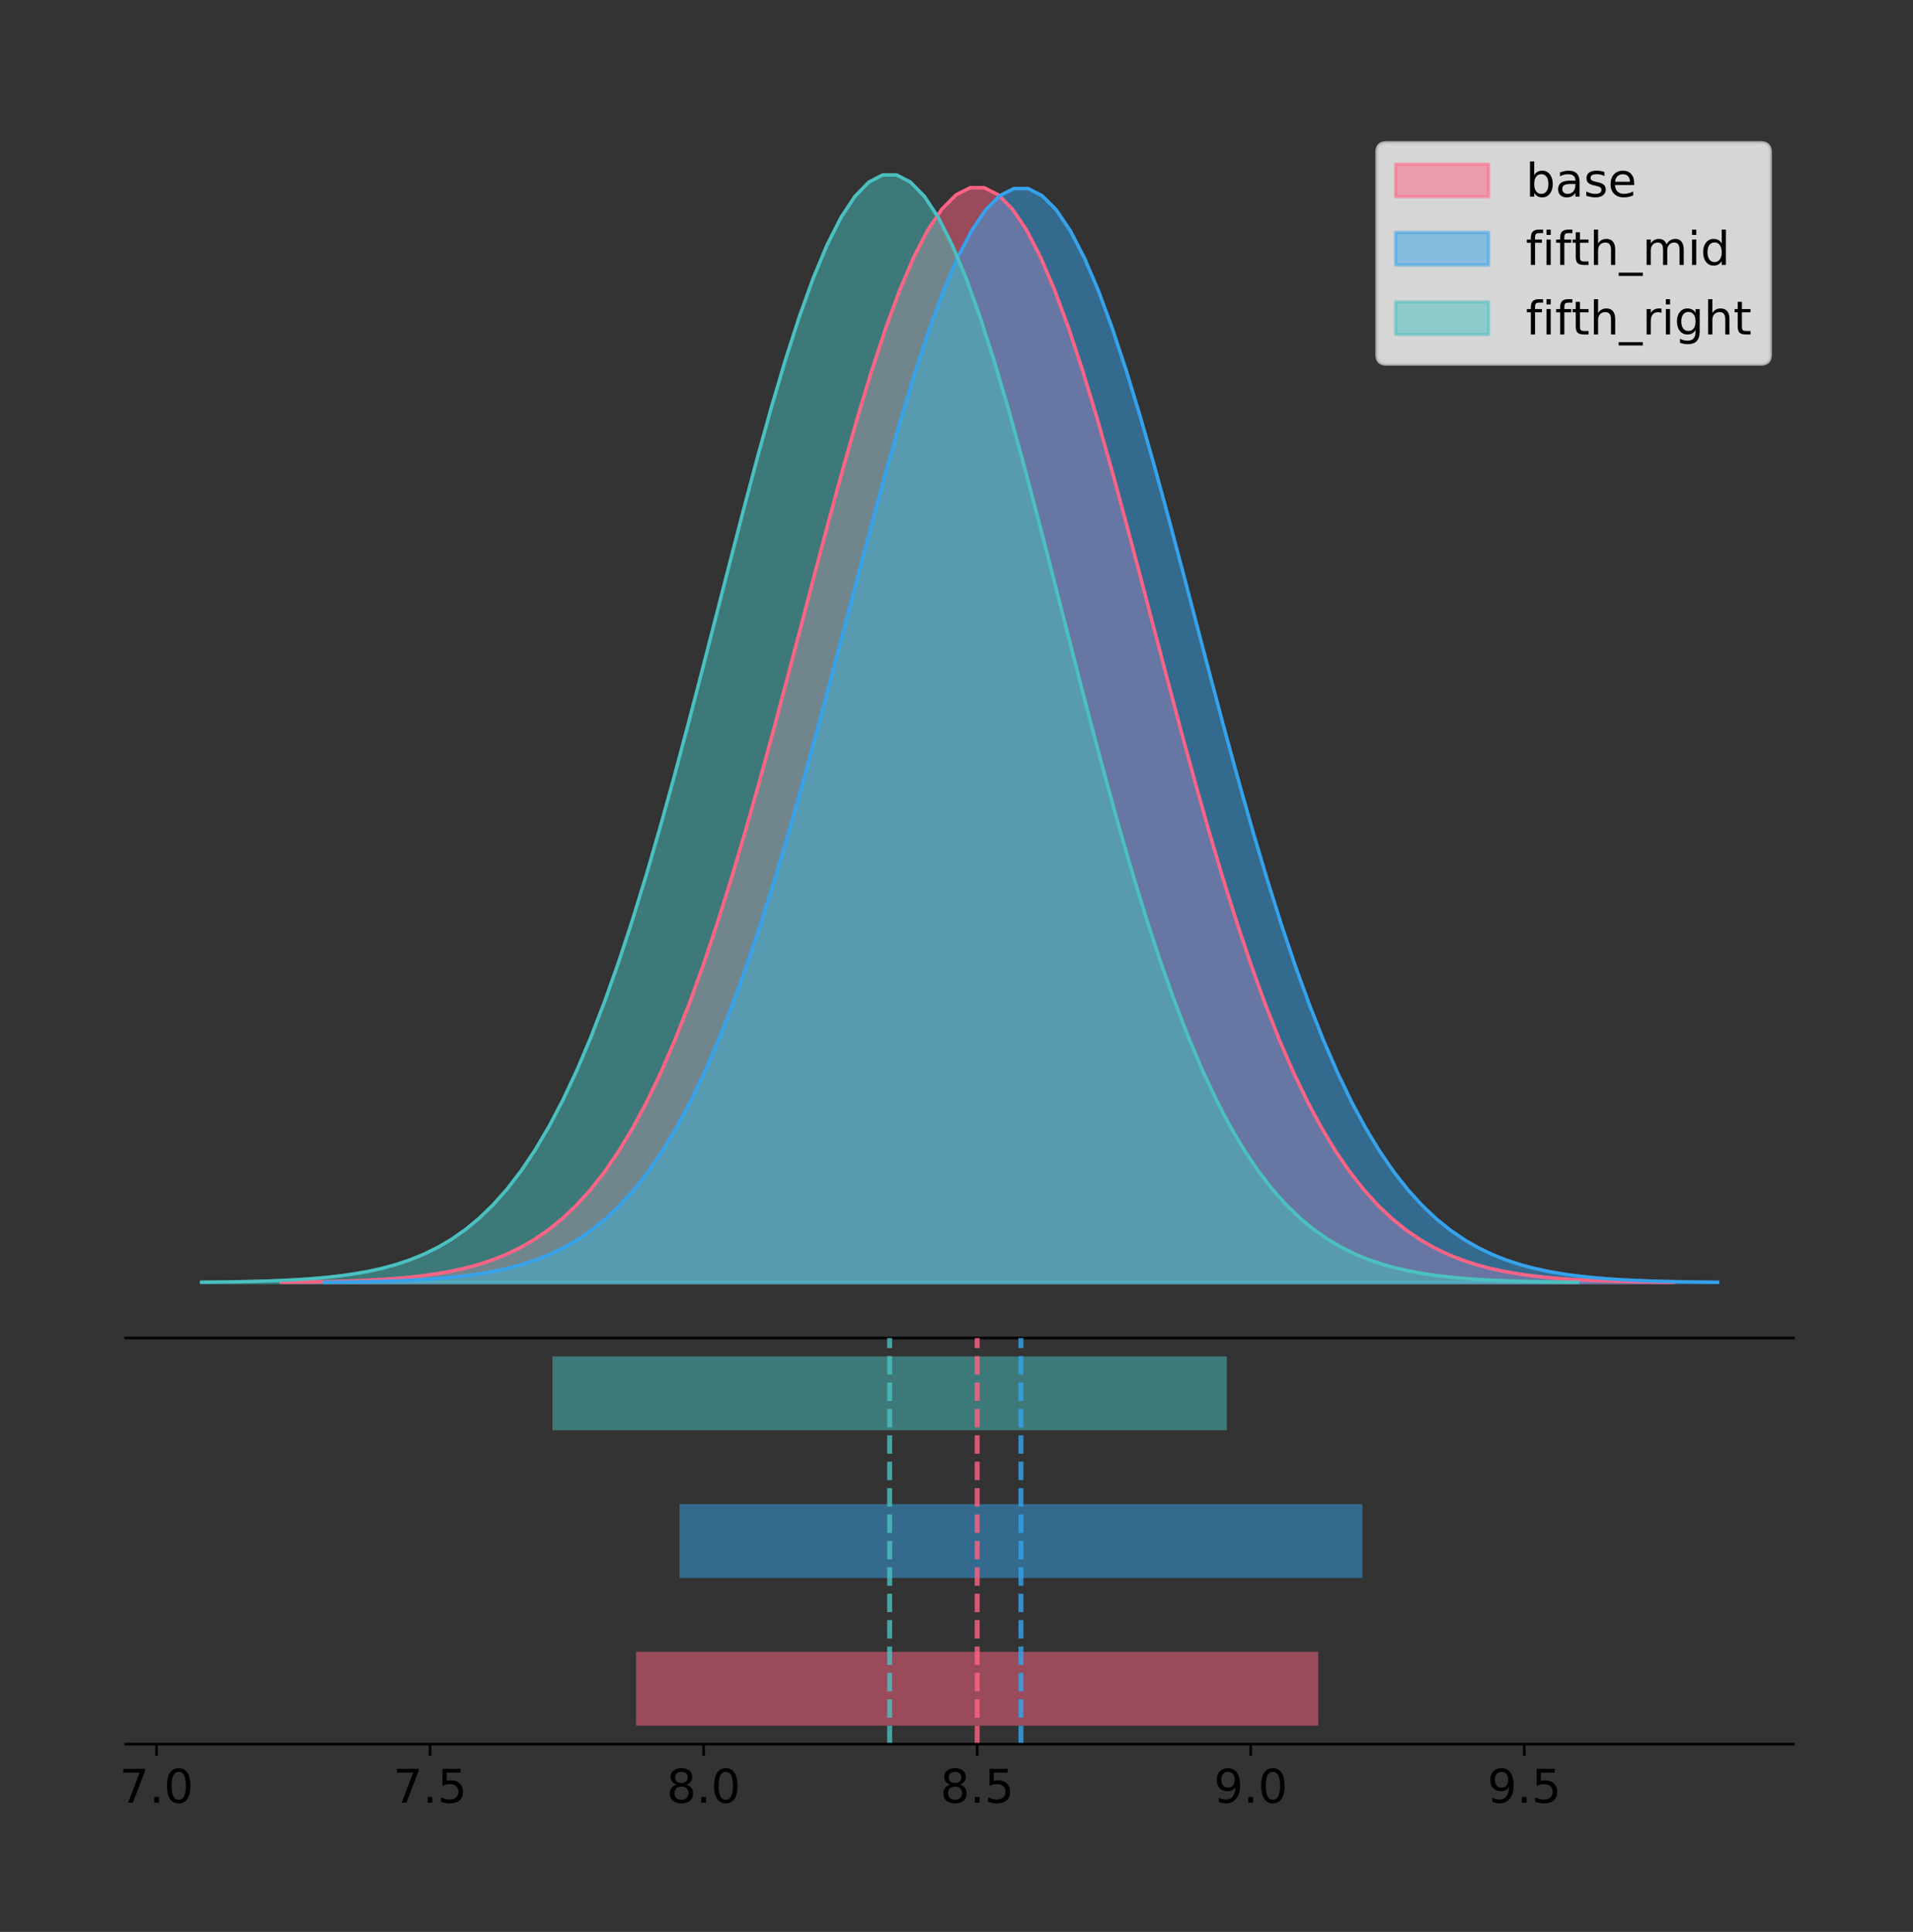 <?xml version="1.0" encoding="utf-8" standalone="no"?>
<!DOCTYPE svg PUBLIC "-//W3C//DTD SVG 1.1//EN"
  "http://www.w3.org/Graphics/SVG/1.1/DTD/svg11.dtd">
<!-- Created with matplotlib (https://matplotlib.org/) -->
<svg height="581.789pt" version="1.1" viewBox="0 0 576.056 581.789" width="576.056pt" xmlns="http://www.w3.org/2000/svg" xmlns:xlink="http://www.w3.org/1999/xlink">
 <rect x="0" y="0" width="576.056" height="581.789" fill="#333333" stroke="none"/>
 <defs>
  <style type="text/css">
*{stroke-linecap:butt;stroke-linejoin:round;}
  </style>
 </defs>
 <g id="figure_1">
  <g id="patch_1">
   <path d="M 0 581.789 
L 576.056 581.789 
L 576.056 0 
L 0 0 
z
" style="fill:none;"/>
  </g>
  <g id="axes_1">
   <g id="patch_2">
    <path d="M 37.856 402.93 
L 540.056 402.93 
L 540.056 36 
L 37.856 36 
z
" style="fill:none;"/>
   </g>
   <g id="PolyCollection_1">
    <defs>
     <path d="M 84.622 -195.538 
L 84.622 -195.649 
L 88.857 -195.69 
L 93.092 -195.747 
L 97.327 -195.821 
L 101.562 -195.921 
L 105.797 -196.052 
L 110.033 -196.222 
L 114.268 -196.444 
L 118.503 -196.73 
L 122.738 -197.096 
L 126.973 -197.562 
L 131.208 -198.149 
L 135.443 -198.884 
L 139.678 -199.798 
L 143.913 -200.927 
L 148.148 -202.311 
L 152.383 -203.995 
L 156.618 -206.028 
L 160.853 -208.466 
L 165.088 -211.367 
L 169.323 -214.792 
L 173.558 -218.806 
L 177.793 -223.474 
L 182.028 -228.861 
L 186.263 -235.027 
L 190.498 -242.029 
L 194.733 -249.917 
L 198.968 -258.729 
L 203.203 -268.492 
L 207.438 -279.214 
L 211.673 -290.888 
L 215.909 -303.483 
L 220.144 -316.947 
L 224.379 -331.201 
L 228.614 -346.142 
L 232.849 -361.64 
L 237.084 -377.54 
L 241.319 -393.665 
L 245.554 -409.815 
L 249.789 -425.772 
L 254.024 -441.308 
L 258.259 -456.185 
L 262.494 -470.163 
L 266.729 -483.007 
L 270.964 -494.494 
L 275.199 -504.416 
L 279.434 -512.59 
L 283.669 -518.862 
L 287.904 -523.112 
L 292.139 -525.258 
L 296.374 -525.258 
L 300.609 -523.112 
L 304.844 -518.862 
L 309.079 -512.59 
L 313.314 -504.416 
L 317.549 -494.494 
L 321.785 -483.007 
L 326.02 -470.163 
L 330.255 -456.185 
L 334.49 -441.308 
L 338.725 -425.772 
L 342.96 -409.815 
L 347.195 -393.665 
L 351.43 -377.54 
L 355.665 -361.64 
L 359.9 -346.142 
L 364.135 -331.201 
L 368.37 -316.947 
L 372.605 -303.483 
L 376.84 -290.888 
L 381.075 -279.214 
L 385.31 -268.492 
L 389.545 -258.729 
L 393.78 -249.917 
L 398.015 -242.029 
L 402.25 -235.027 
L 406.485 -228.861 
L 410.72 -223.474 
L 414.955 -218.806 
L 419.19 -214.792 
L 423.425 -211.367 
L 427.661 -208.466 
L 431.896 -206.028 
L 436.131 -203.995 
L 440.366 -202.311 
L 444.601 -200.927 
L 448.836 -199.798 
L 453.071 -198.884 
L 457.306 -198.149 
L 461.541 -197.562 
L 465.776 -197.096 
L 470.011 -196.73 
L 474.246 -196.444 
L 478.481 -196.222 
L 482.716 -196.052 
L 486.951 -195.921 
L 491.186 -195.821 
L 495.421 -195.747 
L 499.656 -195.69 
L 503.891 -195.649 
L 503.891 -195.538 
L 503.891 -195.538 
L 499.656 -195.538 
L 495.421 -195.538 
L 491.186 -195.538 
L 486.951 -195.538 
L 482.716 -195.538 
L 478.481 -195.538 
L 474.246 -195.538 
L 470.011 -195.538 
L 465.776 -195.538 
L 461.541 -195.538 
L 457.306 -195.538 
L 453.071 -195.538 
L 448.836 -195.538 
L 444.601 -195.538 
L 440.366 -195.538 
L 436.131 -195.538 
L 431.896 -195.538 
L 427.661 -195.538 
L 423.425 -195.538 
L 419.19 -195.538 
L 414.955 -195.538 
L 410.72 -195.538 
L 406.485 -195.538 
L 402.25 -195.538 
L 398.015 -195.538 
L 393.78 -195.538 
L 389.545 -195.538 
L 385.31 -195.538 
L 381.075 -195.538 
L 376.84 -195.538 
L 372.605 -195.538 
L 368.37 -195.538 
L 364.135 -195.538 
L 359.9 -195.538 
L 355.665 -195.538 
L 351.43 -195.538 
L 347.195 -195.538 
L 342.96 -195.538 
L 338.725 -195.538 
L 334.49 -195.538 
L 330.255 -195.538 
L 326.02 -195.538 
L 321.785 -195.538 
L 317.549 -195.538 
L 313.314 -195.538 
L 309.079 -195.538 
L 304.844 -195.538 
L 300.609 -195.538 
L 296.374 -195.538 
L 292.139 -195.538 
L 287.904 -195.538 
L 283.669 -195.538 
L 279.434 -195.538 
L 275.199 -195.538 
L 270.964 -195.538 
L 266.729 -195.538 
L 262.494 -195.538 
L 258.259 -195.538 
L 254.024 -195.538 
L 249.789 -195.538 
L 245.554 -195.538 
L 241.319 -195.538 
L 237.084 -195.538 
L 232.849 -195.538 
L 228.614 -195.538 
L 224.379 -195.538 
L 220.144 -195.538 
L 215.909 -195.538 
L 211.673 -195.538 
L 207.438 -195.538 
L 203.203 -195.538 
L 198.968 -195.538 
L 194.733 -195.538 
L 190.498 -195.538 
L 186.263 -195.538 
L 182.028 -195.538 
L 177.793 -195.538 
L 173.558 -195.538 
L 169.323 -195.538 
L 165.088 -195.538 
L 160.853 -195.538 
L 156.618 -195.538 
L 152.383 -195.538 
L 148.148 -195.538 
L 143.913 -195.538 
L 139.678 -195.538 
L 135.443 -195.538 
L 131.208 -195.538 
L 126.973 -195.538 
L 122.738 -195.538 
L 118.503 -195.538 
L 114.268 -195.538 
L 110.033 -195.538 
L 105.797 -195.538 
L 101.562 -195.538 
L 97.327 -195.538 
L 93.092 -195.538 
L 88.857 -195.538 
L 84.622 -195.538 
z
" id="m57bd19b4fc" style="stroke:#ff6384;stroke-opacity:0.5;"/>
    </defs>
    <g clip-path="url(#pfca4578522)">
     <use style="fill:#ff6384;fill-opacity:0.5;stroke:#ff6384;stroke-opacity:0.5;" x="0" xlink:href="#m57bd19b4fc" y="581.789"/>
    </g>
   </g>
   <g id="PolyCollection_2">
    <defs>
     <path d="M 97.645 -195.538 
L 97.645 -195.649 
L 101.883 -195.69 
L 106.121 -195.746 
L 110.359 -195.821 
L 114.598 -195.921 
L 118.836 -196.051 
L 123.074 -196.222 
L 127.312 -196.444 
L 131.551 -196.73 
L 135.789 -197.095 
L 140.027 -197.56 
L 144.265 -198.147 
L 148.503 -198.881 
L 152.742 -199.795 
L 156.98 -200.923 
L 161.218 -202.306 
L 165.456 -203.988 
L 169.695 -206.02 
L 173.933 -208.456 
L 178.171 -211.355 
L 182.409 -214.778 
L 186.647 -218.789 
L 190.886 -223.453 
L 195.124 -228.836 
L 199.362 -234.997 
L 203.6 -241.994 
L 207.839 -249.876 
L 212.077 -258.682 
L 216.315 -268.437 
L 220.553 -279.152 
L 224.791 -290.817 
L 229.03 -303.402 
L 233.268 -316.856 
L 237.506 -331.099 
L 241.744 -346.029 
L 245.983 -361.515 
L 250.221 -377.404 
L 254.459 -393.516 
L 258.697 -409.654 
L 262.935 -425.6 
L 267.174 -441.124 
L 271.412 -455.989 
L 275.65 -469.957 
L 279.888 -482.792 
L 284.127 -494.269 
L 288.365 -504.184 
L 292.603 -512.352 
L 296.841 -518.619 
L 301.079 -522.866 
L 305.318 -525.011 
L 309.556 -525.011 
L 313.794 -522.866 
L 318.032 -518.619 
L 322.271 -512.352 
L 326.509 -504.184 
L 330.747 -494.269 
L 334.985 -482.792 
L 339.223 -469.957 
L 343.462 -455.989 
L 347.7 -441.124 
L 351.938 -425.6 
L 356.176 -409.654 
L 360.415 -393.516 
L 364.653 -377.404 
L 368.891 -361.515 
L 373.129 -346.029 
L 377.367 -331.099 
L 381.606 -316.856 
L 385.844 -303.402 
L 390.082 -290.817 
L 394.32 -279.152 
L 398.559 -268.437 
L 402.797 -258.682 
L 407.035 -249.876 
L 411.273 -241.994 
L 415.511 -234.997 
L 419.75 -228.836 
L 423.988 -223.453 
L 428.226 -218.789 
L 432.464 -214.778 
L 436.703 -211.355 
L 440.941 -208.456 
L 445.179 -206.02 
L 449.417 -203.988 
L 453.655 -202.306 
L 457.894 -200.923 
L 462.132 -199.795 
L 466.37 -198.881 
L 470.608 -198.147 
L 474.847 -197.56 
L 479.085 -197.095 
L 483.323 -196.73 
L 487.561 -196.444 
L 491.799 -196.222 
L 496.038 -196.051 
L 500.276 -195.921 
L 504.514 -195.821 
L 508.752 -195.746 
L 512.991 -195.69 
L 517.229 -195.649 
L 517.229 -195.538 
L 517.229 -195.538 
L 512.991 -195.538 
L 508.752 -195.538 
L 504.514 -195.538 
L 500.276 -195.538 
L 496.038 -195.538 
L 491.799 -195.538 
L 487.561 -195.538 
L 483.323 -195.538 
L 479.085 -195.538 
L 474.847 -195.538 
L 470.608 -195.538 
L 466.37 -195.538 
L 462.132 -195.538 
L 457.894 -195.538 
L 453.655 -195.538 
L 449.417 -195.538 
L 445.179 -195.538 
L 440.941 -195.538 
L 436.703 -195.538 
L 432.464 -195.538 
L 428.226 -195.538 
L 423.988 -195.538 
L 419.75 -195.538 
L 415.511 -195.538 
L 411.273 -195.538 
L 407.035 -195.538 
L 402.797 -195.538 
L 398.559 -195.538 
L 394.32 -195.538 
L 390.082 -195.538 
L 385.844 -195.538 
L 381.606 -195.538 
L 377.367 -195.538 
L 373.129 -195.538 
L 368.891 -195.538 
L 364.653 -195.538 
L 360.415 -195.538 
L 356.176 -195.538 
L 351.938 -195.538 
L 347.7 -195.538 
L 343.462 -195.538 
L 339.223 -195.538 
L 334.985 -195.538 
L 330.747 -195.538 
L 326.509 -195.538 
L 322.271 -195.538 
L 318.032 -195.538 
L 313.794 -195.538 
L 309.556 -195.538 
L 305.318 -195.538 
L 301.079 -195.538 
L 296.841 -195.538 
L 292.603 -195.538 
L 288.365 -195.538 
L 284.127 -195.538 
L 279.888 -195.538 
L 275.65 -195.538 
L 271.412 -195.538 
L 267.174 -195.538 
L 262.935 -195.538 
L 258.697 -195.538 
L 254.459 -195.538 
L 250.221 -195.538 
L 245.983 -195.538 
L 241.744 -195.538 
L 237.506 -195.538 
L 233.268 -195.538 
L 229.03 -195.538 
L 224.791 -195.538 
L 220.553 -195.538 
L 216.315 -195.538 
L 212.077 -195.538 
L 207.839 -195.538 
L 203.6 -195.538 
L 199.362 -195.538 
L 195.124 -195.538 
L 190.886 -195.538 
L 186.647 -195.538 
L 182.409 -195.538 
L 178.171 -195.538 
L 173.933 -195.538 
L 169.695 -195.538 
L 165.456 -195.538 
L 161.218 -195.538 
L 156.98 -195.538 
L 152.742 -195.538 
L 148.503 -195.538 
L 144.265 -195.538 
L 140.027 -195.538 
L 135.789 -195.538 
L 131.551 -195.538 
L 127.312 -195.538 
L 123.074 -195.538 
L 118.836 -195.538 
L 114.598 -195.538 
L 110.359 -195.538 
L 106.121 -195.538 
L 101.883 -195.538 
L 97.645 -195.538 
z
" id="m9ea1cc7d96" style="stroke:#36a2eb;stroke-opacity:0.5;"/>
    </defs>
    <g clip-path="url(#pfca4578522)">
     <use style="fill:#36a2eb;fill-opacity:0.5;stroke:#36a2eb;stroke-opacity:0.5;" x="0" xlink:href="#m9ea1cc7d96" y="581.789"/>
    </g>
   </g>
   <g id="PolyCollection_3">
    <defs>
     <path d="M 60.683 -195.538 
L 60.683 -195.65 
L 64.869 -195.692 
L 69.056 -195.749 
L 73.242 -195.825 
L 77.428 -195.925 
L 81.614 -196.058 
L 85.8 -196.23 
L 89.986 -196.455 
L 94.172 -196.744 
L 98.358 -197.115 
L 102.545 -197.585 
L 106.731 -198.179 
L 110.917 -198.923 
L 115.103 -199.848 
L 119.289 -200.99 
L 123.475 -202.39 
L 127.661 -204.093 
L 131.848 -206.151 
L 136.034 -208.617 
L 140.22 -211.552 
L 144.406 -215.017 
L 148.592 -219.078 
L 152.778 -223.801 
L 156.964 -229.25 
L 161.15 -235.488 
L 165.337 -242.572 
L 169.523 -250.552 
L 173.709 -259.468 
L 177.895 -269.344 
L 182.081 -280.192 
L 186.267 -292.002 
L 190.453 -304.744 
L 194.64 -318.365 
L 198.826 -332.786 
L 203.012 -347.901 
L 207.198 -363.58 
L 211.384 -379.667 
L 215.57 -395.98 
L 219.756 -412.318 
L 223.942 -428.462 
L 228.129 -444.18 
L 232.315 -459.23 
L 236.501 -473.372 
L 240.687 -486.366 
L 244.873 -497.987 
L 249.059 -508.025 
L 253.245 -516.294 
L 257.431 -522.64 
L 261.618 -526.94 
L 265.804 -529.111 
L 269.99 -529.111 
L 274.176 -526.94 
L 278.362 -522.64 
L 282.548 -516.294 
L 286.734 -508.025 
L 290.921 -497.987 
L 295.107 -486.366 
L 299.293 -473.372 
L 303.479 -459.23 
L 307.665 -444.18 
L 311.851 -428.462 
L 316.037 -412.318 
L 320.223 -395.98 
L 324.41 -379.667 
L 328.596 -363.58 
L 332.782 -347.901 
L 336.968 -332.786 
L 341.154 -318.365 
L 345.34 -304.744 
L 349.526 -292.002 
L 353.713 -280.192 
L 357.899 -269.344 
L 362.085 -259.468 
L 366.271 -250.552 
L 370.457 -242.572 
L 374.643 -235.488 
L 378.829 -229.25 
L 383.015 -223.801 
L 387.202 -219.078 
L 391.388 -215.017 
L 395.574 -211.552 
L 399.76 -208.617 
L 403.946 -206.151 
L 408.132 -204.093 
L 412.318 -202.39 
L 416.504 -200.99 
L 420.691 -199.848 
L 424.877 -198.923 
L 429.063 -198.179 
L 433.249 -197.585 
L 437.435 -197.115 
L 441.621 -196.744 
L 445.807 -196.455 
L 449.994 -196.23 
L 454.18 -196.058 
L 458.366 -195.925 
L 462.552 -195.825 
L 466.738 -195.749 
L 470.924 -195.692 
L 475.11 -195.65 
L 475.11 -195.538 
L 475.11 -195.538 
L 470.924 -195.538 
L 466.738 -195.538 
L 462.552 -195.538 
L 458.366 -195.538 
L 454.18 -195.538 
L 449.994 -195.538 
L 445.807 -195.538 
L 441.621 -195.538 
L 437.435 -195.538 
L 433.249 -195.538 
L 429.063 -195.538 
L 424.877 -195.538 
L 420.691 -195.538 
L 416.504 -195.538 
L 412.318 -195.538 
L 408.132 -195.538 
L 403.946 -195.538 
L 399.76 -195.538 
L 395.574 -195.538 
L 391.388 -195.538 
L 387.202 -195.538 
L 383.015 -195.538 
L 378.829 -195.538 
L 374.643 -195.538 
L 370.457 -195.538 
L 366.271 -195.538 
L 362.085 -195.538 
L 357.899 -195.538 
L 353.713 -195.538 
L 349.526 -195.538 
L 345.34 -195.538 
L 341.154 -195.538 
L 336.968 -195.538 
L 332.782 -195.538 
L 328.596 -195.538 
L 324.41 -195.538 
L 320.223 -195.538 
L 316.037 -195.538 
L 311.851 -195.538 
L 307.665 -195.538 
L 303.479 -195.538 
L 299.293 -195.538 
L 295.107 -195.538 
L 290.921 -195.538 
L 286.734 -195.538 
L 282.548 -195.538 
L 278.362 -195.538 
L 274.176 -195.538 
L 269.99 -195.538 
L 265.804 -195.538 
L 261.618 -195.538 
L 257.431 -195.538 
L 253.245 -195.538 
L 249.059 -195.538 
L 244.873 -195.538 
L 240.687 -195.538 
L 236.501 -195.538 
L 232.315 -195.538 
L 228.129 -195.538 
L 223.942 -195.538 
L 219.756 -195.538 
L 215.57 -195.538 
L 211.384 -195.538 
L 207.198 -195.538 
L 203.012 -195.538 
L 198.826 -195.538 
L 194.64 -195.538 
L 190.453 -195.538 
L 186.267 -195.538 
L 182.081 -195.538 
L 177.895 -195.538 
L 173.709 -195.538 
L 169.523 -195.538 
L 165.337 -195.538 
L 161.15 -195.538 
L 156.964 -195.538 
L 152.778 -195.538 
L 148.592 -195.538 
L 144.406 -195.538 
L 140.22 -195.538 
L 136.034 -195.538 
L 131.848 -195.538 
L 127.661 -195.538 
L 123.475 -195.538 
L 119.289 -195.538 
L 115.103 -195.538 
L 110.917 -195.538 
L 106.731 -195.538 
L 102.545 -195.538 
L 98.358 -195.538 
L 94.172 -195.538 
L 89.986 -195.538 
L 85.8 -195.538 
L 81.614 -195.538 
L 77.428 -195.538 
L 73.242 -195.538 
L 69.056 -195.538 
L 64.869 -195.538 
L 60.683 -195.538 
z
" id="mc94342d50f" style="stroke:#4bc0c0;stroke-opacity:0.5;"/>
    </defs>
    <g clip-path="url(#pfca4578522)">
     <use style="fill:#4bc0c0;fill-opacity:0.5;stroke:#4bc0c0;stroke-opacity:0.5;" x="0" xlink:href="#mc94342d50f" y="581.789"/>
    </g>
   </g>
   <g id="line2d_1">
    <path clip-path="url(#pfca4578522)" d="M 84.622 386.141 
L 88.857 386.099 
L 93.092 386.043 
L 97.327 385.968 
L 101.562 385.869 
L 105.797 385.738 
L 110.033 385.567 
L 114.268 385.345 
L 118.503 385.059 
L 122.738 384.693 
L 126.973 384.228 
L 131.208 383.641 
L 135.443 382.906 
L 139.678 381.991 
L 143.913 380.862 
L 148.148 379.478 
L 152.383 377.795 
L 156.618 375.761 
L 160.853 373.323 
L 165.088 370.423 
L 169.323 366.997 
L 173.558 362.983 
L 177.793 358.315 
L 182.028 352.929 
L 186.263 346.763 
L 190.498 339.76 
L 194.733 331.872 
L 198.968 323.06 
L 203.203 313.297 
L 207.438 302.575 
L 211.673 290.901 
L 215.909 278.306 
L 220.144 264.843 
L 224.379 250.589 
L 228.614 235.648 
L 232.849 220.15 
L 237.084 204.249 
L 241.319 188.124 
L 245.554 171.975 
L 249.789 156.017 
L 254.024 140.481 
L 258.259 125.604 
L 262.494 111.626 
L 266.729 98.782 
L 270.964 87.295 
L 275.199 77.374 
L 279.434 69.199 
L 283.669 62.927 
L 287.904 58.677 
L 292.139 56.531 
L 296.374 56.531 
L 300.609 58.677 
L 304.844 62.927 
L 309.079 69.199 
L 313.314 77.374 
L 317.549 87.295 
L 321.785 98.782 
L 326.02 111.626 
L 330.255 125.604 
L 334.49 140.481 
L 338.725 156.017 
L 342.96 171.975 
L 347.195 188.124 
L 351.43 204.249 
L 355.665 220.15 
L 359.9 235.648 
L 364.135 250.589 
L 368.37 264.843 
L 372.605 278.306 
L 376.84 290.901 
L 381.075 302.575 
L 385.31 313.297 
L 389.545 323.06 
L 393.78 331.872 
L 398.015 339.76 
L 402.25 346.763 
L 406.485 352.929 
L 410.72 358.315 
L 414.955 362.983 
L 419.19 366.997 
L 423.425 370.423 
L 427.661 373.323 
L 431.896 375.761 
L 436.131 377.795 
L 440.366 379.478 
L 444.601 380.862 
L 448.836 381.991 
L 453.071 382.906 
L 457.306 383.641 
L 461.541 384.228 
L 465.776 384.693 
L 470.011 385.059 
L 474.246 385.345 
L 478.481 385.567 
L 482.716 385.738 
L 486.951 385.869 
L 491.186 385.968 
L 495.421 386.043 
L 499.656 386.099 
L 503.891 386.141 
" style="fill:none;stroke:#ff6384;stroke-linecap:square;"/>
   </g>
   <g id="line2d_2">
    <path clip-path="url(#pfca4578522)" d="M 97.645 386.141 
L 101.883 386.099 
L 106.121 386.043 
L 110.359 385.968 
L 114.598 385.869 
L 118.836 385.738 
L 123.074 385.567 
L 127.312 385.346 
L 131.551 385.06 
L 135.789 384.694 
L 140.027 384.229 
L 144.265 383.643 
L 148.503 382.908 
L 152.742 381.994 
L 156.98 380.866 
L 161.218 379.484 
L 165.456 377.801 
L 169.695 375.769 
L 173.933 373.333 
L 178.171 370.435 
L 182.409 367.012 
L 186.647 363.001 
L 190.886 358.336 
L 195.124 352.954 
L 199.362 346.792 
L 203.6 339.795 
L 207.839 331.913 
L 212.077 323.107 
L 216.315 313.352 
L 220.553 302.638 
L 224.791 290.973 
L 229.03 278.387 
L 233.268 264.934 
L 237.506 250.69 
L 241.744 235.761 
L 245.983 220.274 
L 250.221 204.386 
L 254.459 188.273 
L 258.697 172.135 
L 262.935 156.19 
L 267.174 140.666 
L 271.412 125.8 
L 275.65 111.833 
L 279.888 98.998 
L 284.127 87.52 
L 288.365 77.605 
L 292.603 69.438 
L 296.841 63.17 
L 301.079 58.923 
L 305.318 56.778 
L 309.556 56.778 
L 313.794 58.923 
L 318.032 63.17 
L 322.271 69.438 
L 326.509 77.605 
L 330.747 87.52 
L 334.985 98.998 
L 339.223 111.833 
L 343.462 125.8 
L 347.7 140.666 
L 351.938 156.19 
L 356.176 172.135 
L 360.415 188.273 
L 364.653 204.386 
L 368.891 220.274 
L 373.129 235.761 
L 377.367 250.69 
L 381.606 264.934 
L 385.844 278.387 
L 390.082 290.973 
L 394.32 302.638 
L 398.559 313.352 
L 402.797 323.107 
L 407.035 331.913 
L 411.273 339.795 
L 415.511 346.792 
L 419.75 352.954 
L 423.988 358.336 
L 428.226 363.001 
L 432.464 367.012 
L 436.703 370.435 
L 440.941 373.333 
L 445.179 375.769 
L 449.417 377.801 
L 453.655 379.484 
L 457.894 380.866 
L 462.132 381.994 
L 466.37 382.908 
L 470.608 383.643 
L 474.847 384.229 
L 479.085 384.694 
L 483.323 385.06 
L 487.561 385.346 
L 491.799 385.567 
L 496.038 385.738 
L 500.276 385.869 
L 504.514 385.968 
L 508.752 386.043 
L 512.991 386.099 
L 517.229 386.141 
" style="fill:none;stroke:#36a2eb;stroke-linecap:square;"/>
   </g>
   <g id="line2d_3">
    <path clip-path="url(#pfca4578522)" d="M 60.683 386.139 
L 64.869 386.097 
L 69.056 386.04 
L 73.242 385.965 
L 77.428 385.864 
L 81.614 385.732 
L 85.8 385.559 
L 89.986 385.334 
L 94.172 385.045 
L 98.358 384.675 
L 102.545 384.204 
L 106.731 383.61 
L 110.917 382.867 
L 115.103 381.941 
L 119.289 380.799 
L 123.475 379.399 
L 127.661 377.696 
L 131.848 375.639 
L 136.034 373.172 
L 140.22 370.238 
L 144.406 366.772 
L 148.592 362.711 
L 152.778 357.989 
L 156.964 352.539 
L 161.15 346.301 
L 165.337 339.217 
L 169.523 331.237 
L 173.709 322.322 
L 177.895 312.445 
L 182.081 301.597 
L 186.267 289.787 
L 190.453 277.045 
L 194.64 263.424 
L 198.826 249.004 
L 203.012 233.888 
L 207.198 218.209 
L 211.384 202.123 
L 215.57 185.809 
L 219.756 169.471 
L 223.942 153.327 
L 228.129 137.61 
L 232.315 122.559 
L 236.501 108.418 
L 240.687 95.423 
L 244.873 83.803 
L 249.059 73.765 
L 253.245 65.495 
L 257.431 59.15 
L 261.618 54.85 
L 265.804 52.679 
L 269.99 52.679 
L 274.176 54.85 
L 278.362 59.15 
L 282.548 65.495 
L 286.734 73.765 
L 290.921 83.803 
L 295.107 95.423 
L 299.293 108.418 
L 303.479 122.559 
L 307.665 137.61 
L 311.851 153.327 
L 316.037 169.471 
L 320.223 185.809 
L 324.41 202.123 
L 328.596 218.209 
L 332.782 233.888 
L 336.968 249.004 
L 341.154 263.424 
L 345.34 277.045 
L 349.526 289.787 
L 353.713 301.597 
L 357.899 312.445 
L 362.085 322.322 
L 366.271 331.237 
L 370.457 339.217 
L 374.643 346.301 
L 378.829 352.539 
L 383.015 357.989 
L 387.202 362.711 
L 391.388 366.772 
L 395.574 370.238 
L 399.76 373.172 
L 403.946 375.639 
L 408.132 377.696 
L 412.318 379.399 
L 416.504 380.799 
L 420.691 381.941 
L 424.877 382.867 
L 429.063 383.61 
L 433.249 384.204 
L 437.435 384.675 
L 441.621 385.045 
L 445.807 385.334 
L 449.994 385.559 
L 454.18 385.732 
L 458.366 385.864 
L 462.552 385.965 
L 466.738 386.04 
L 470.924 386.097 
L 475.11 386.139 
" style="fill:none;stroke:#4bc0c0;stroke-linecap:square;"/>
   </g>
   <g id="patch_3">
    <path d="M 37.856 402.93 
L 540.056 402.93 
" style="fill:none;stroke:#000000;stroke-linecap:square;stroke-linejoin:miter;stroke-width:0.8;"/>
   </g>
   <g id="legend_1">
    <g id="patch_4">
     <path d="M 417.458 109.627 
L 530.256 109.627 
Q 533.056 109.627 533.056 106.827 
L 533.056 45.8 
Q 533.056 43 530.256 43 
L 417.458 43 
Q 414.658 43 414.658 45.8 
L 414.658 106.827 
Q 414.658 109.627 417.458 109.627 
z
" style="fill:#ffffff;opacity:0.8;stroke:#cccccc;stroke-linejoin:miter;"/>
    </g>
    <g id="patch_5">
     <path d="M 420.258 59.238 
L 448.258 59.238 
L 448.258 49.438 
L 420.258 49.438 
z
" style="fill:#ff6384;opacity:0.5;stroke:#ff6384;stroke-linejoin:miter;"/>
    </g>
    <g id="text_1">
     <!-- base -->
     <defs>
      <path d="M 48.688 27.297 
Q 48.688 37.203 44.609 42.844 
Q 40.531 48.484 33.406 48.484 
Q 26.266 48.484 22.188 42.844 
Q 18.109 37.203 18.109 27.297 
Q 18.109 17.391 22.188 11.75 
Q 26.266 6.109 33.406 6.109 
Q 40.531 6.109 44.609 11.75 
Q 48.688 17.391 48.688 27.297 
z
M 18.109 46.391 
Q 20.953 51.266 25.266 53.625 
Q 29.594 56 35.594 56 
Q 45.562 56 51.781 48.094 
Q 58.016 40.188 58.016 27.297 
Q 58.016 14.406 51.781 6.484 
Q 45.562 -1.422 35.594 -1.422 
Q 29.594 -1.422 25.266 0.953 
Q 20.953 3.328 18.109 8.203 
L 18.109 0 
L 9.078 0 
L 9.078 75.984 
L 18.109 75.984 
z
" id="DejaVuSans-98"/>
      <path d="M 34.281 27.484 
Q 23.391 27.484 19.188 25 
Q 14.984 22.516 14.984 16.5 
Q 14.984 11.719 18.141 8.906 
Q 21.297 6.109 26.703 6.109 
Q 34.188 6.109 38.703 11.406 
Q 43.219 16.703 43.219 25.484 
L 43.219 27.484 
z
M 52.203 31.203 
L 52.203 0 
L 43.219 0 
L 43.219 8.297 
Q 40.141 3.328 35.547 0.953 
Q 30.953 -1.422 24.312 -1.422 
Q 15.922 -1.422 10.953 3.297 
Q 6 8.016 6 15.922 
Q 6 25.141 12.172 29.828 
Q 18.359 34.516 30.609 34.516 
L 43.219 34.516 
L 43.219 35.406 
Q 43.219 41.609 39.141 45 
Q 35.062 48.391 27.688 48.391 
Q 23 48.391 18.547 47.266 
Q 14.109 46.141 10.016 43.891 
L 10.016 52.203 
Q 14.938 54.109 19.578 55.047 
Q 24.219 56 28.609 56 
Q 40.484 56 46.344 49.844 
Q 52.203 43.703 52.203 31.203 
z
" id="DejaVuSans-97"/>
      <path d="M 44.281 53.078 
L 44.281 44.578 
Q 40.484 46.531 36.375 47.5 
Q 32.281 48.484 27.875 48.484 
Q 21.188 48.484 17.844 46.438 
Q 14.5 44.391 14.5 40.281 
Q 14.5 37.156 16.891 35.375 
Q 19.281 33.594 26.516 31.984 
L 29.594 31.297 
Q 39.156 29.25 43.188 25.516 
Q 47.219 21.781 47.219 15.094 
Q 47.219 7.469 41.188 3.016 
Q 35.156 -1.422 24.609 -1.422 
Q 20.219 -1.422 15.453 -0.562 
Q 10.688 0.297 5.422 2 
L 5.422 11.281 
Q 10.406 8.688 15.234 7.391 
Q 20.062 6.109 24.812 6.109 
Q 31.156 6.109 34.562 8.281 
Q 37.984 10.453 37.984 14.406 
Q 37.984 18.062 35.516 20.016 
Q 33.062 21.969 24.703 23.781 
L 21.578 24.516 
Q 13.234 26.266 9.516 29.906 
Q 5.812 33.547 5.812 39.891 
Q 5.812 47.609 11.281 51.797 
Q 16.75 56 26.812 56 
Q 31.781 56 36.172 55.266 
Q 40.578 54.547 44.281 53.078 
z
" id="DejaVuSans-115"/>
      <path d="M 56.203 29.594 
L 56.203 25.203 
L 14.891 25.203 
Q 15.484 15.922 20.484 11.062 
Q 25.484 6.203 34.422 6.203 
Q 39.594 6.203 44.453 7.469 
Q 49.312 8.734 54.109 11.281 
L 54.109 2.781 
Q 49.266 0.734 44.188 -0.344 
Q 39.109 -1.422 33.891 -1.422 
Q 20.797 -1.422 13.156 6.188 
Q 5.516 13.812 5.516 26.812 
Q 5.516 40.234 12.766 48.109 
Q 20.016 56 32.328 56 
Q 43.359 56 49.781 48.891 
Q 56.203 41.797 56.203 29.594 
z
M 47.219 32.234 
Q 47.125 39.594 43.094 43.984 
Q 39.062 48.391 32.422 48.391 
Q 24.906 48.391 20.391 44.141 
Q 15.875 39.891 15.188 32.172 
z
" id="DejaVuSans-101"/>
     </defs>
     <g transform="translate(459.458 59.238)scale(0.14 -0.14)">
      <use xlink:href="#DejaVuSans-98"/>
      <use x="63.477" xlink:href="#DejaVuSans-97"/>
      <use x="124.756" xlink:href="#DejaVuSans-115"/>
      <use x="176.855" xlink:href="#DejaVuSans-101"/>
     </g>
    </g>
    <g id="patch_6">
     <path d="M 420.258 79.787 
L 448.258 79.787 
L 448.258 69.987 
L 420.258 69.987 
z
" style="fill:#36a2eb;opacity:0.5;stroke:#36a2eb;stroke-linejoin:miter;"/>
    </g>
    <g id="text_2">
     <!-- fifth_mid -->
     <defs>
      <path d="M 37.109 75.984 
L 37.109 68.5 
L 28.516 68.5 
Q 23.688 68.5 21.797 66.547 
Q 19.922 64.594 19.922 59.516 
L 19.922 54.688 
L 34.719 54.688 
L 34.719 47.703 
L 19.922 47.703 
L 19.922 0 
L 10.891 0 
L 10.891 47.703 
L 2.297 47.703 
L 2.297 54.688 
L 10.891 54.688 
L 10.891 58.5 
Q 10.891 67.625 15.141 71.797 
Q 19.391 75.984 28.609 75.984 
z
" id="DejaVuSans-102"/>
      <path d="M 9.422 54.688 
L 18.406 54.688 
L 18.406 0 
L 9.422 0 
z
M 9.422 75.984 
L 18.406 75.984 
L 18.406 64.594 
L 9.422 64.594 
z
" id="DejaVuSans-105"/>
      <path d="M 18.312 70.219 
L 18.312 54.688 
L 36.812 54.688 
L 36.812 47.703 
L 18.312 47.703 
L 18.312 18.016 
Q 18.312 11.328 20.141 9.422 
Q 21.969 7.516 27.594 7.516 
L 36.812 7.516 
L 36.812 0 
L 27.594 0 
Q 17.188 0 13.234 3.875 
Q 9.281 7.766 9.281 18.016 
L 9.281 47.703 
L 2.688 47.703 
L 2.688 54.688 
L 9.281 54.688 
L 9.281 70.219 
z
" id="DejaVuSans-116"/>
      <path d="M 54.891 33.016 
L 54.891 0 
L 45.906 0 
L 45.906 32.719 
Q 45.906 40.484 42.875 44.328 
Q 39.844 48.188 33.797 48.188 
Q 26.516 48.188 22.312 43.547 
Q 18.109 38.922 18.109 30.906 
L 18.109 0 
L 9.078 0 
L 9.078 75.984 
L 18.109 75.984 
L 18.109 46.188 
Q 21.344 51.125 25.703 53.562 
Q 30.078 56 35.797 56 
Q 45.219 56 50.047 50.172 
Q 54.891 44.344 54.891 33.016 
z
" id="DejaVuSans-104"/>
      <path d="M 50.984 -16.609 
L 50.984 -23.578 
L -0.984 -23.578 
L -0.984 -16.609 
z
" id="DejaVuSans-95"/>
      <path d="M 52 44.188 
Q 55.375 50.25 60.062 53.125 
Q 64.75 56 71.094 56 
Q 79.641 56 84.281 50.016 
Q 88.922 44.047 88.922 33.016 
L 88.922 0 
L 79.891 0 
L 79.891 32.719 
Q 79.891 40.578 77.094 44.375 
Q 74.312 48.188 68.609 48.188 
Q 61.625 48.188 57.562 43.547 
Q 53.516 38.922 53.516 30.906 
L 53.516 0 
L 44.484 0 
L 44.484 32.719 
Q 44.484 40.625 41.703 44.406 
Q 38.922 48.188 33.109 48.188 
Q 26.219 48.188 22.156 43.531 
Q 18.109 38.875 18.109 30.906 
L 18.109 0 
L 9.078 0 
L 9.078 54.688 
L 18.109 54.688 
L 18.109 46.188 
Q 21.188 51.219 25.484 53.609 
Q 29.781 56 35.688 56 
Q 41.656 56 45.828 52.969 
Q 50 49.953 52 44.188 
z
" id="DejaVuSans-109"/>
      <path d="M 45.406 46.391 
L 45.406 75.984 
L 54.391 75.984 
L 54.391 0 
L 45.406 0 
L 45.406 8.203 
Q 42.578 3.328 38.25 0.953 
Q 33.938 -1.422 27.875 -1.422 
Q 17.969 -1.422 11.734 6.484 
Q 5.516 14.406 5.516 27.297 
Q 5.516 40.188 11.734 48.094 
Q 17.969 56 27.875 56 
Q 33.938 56 38.25 53.625 
Q 42.578 51.266 45.406 46.391 
z
M 14.797 27.297 
Q 14.797 17.391 18.875 11.75 
Q 22.953 6.109 30.078 6.109 
Q 37.203 6.109 41.297 11.75 
Q 45.406 17.391 45.406 27.297 
Q 45.406 37.203 41.297 42.844 
Q 37.203 48.484 30.078 48.484 
Q 22.953 48.484 18.875 42.844 
Q 14.797 37.203 14.797 27.297 
z
" id="DejaVuSans-100"/>
     </defs>
     <g transform="translate(459.458 79.787)scale(0.14 -0.14)">
      <use xlink:href="#DejaVuSans-102"/>
      <use x="35.205" xlink:href="#DejaVuSans-105"/>
      <use x="62.988" xlink:href="#DejaVuSans-102"/>
      <use x="98.178" xlink:href="#DejaVuSans-116"/>
      <use x="137.387" xlink:href="#DejaVuSans-104"/>
      <use x="200.766" xlink:href="#DejaVuSans-95"/>
      <use x="250.766" xlink:href="#DejaVuSans-109"/>
      <use x="348.178" xlink:href="#DejaVuSans-105"/>
      <use x="375.961" xlink:href="#DejaVuSans-100"/>
     </g>
    </g>
    <g id="patch_7">
     <path d="M 420.258 100.726 
L 448.258 100.726 
L 448.258 90.926 
L 420.258 90.926 
z
" style="fill:#4bc0c0;opacity:0.5;stroke:#4bc0c0;stroke-linejoin:miter;"/>
    </g>
    <g id="text_3">
     <!-- fifth_right -->
     <defs>
      <path d="M 41.109 46.297 
Q 39.594 47.172 37.812 47.578 
Q 36.031 48 33.891 48 
Q 26.266 48 22.188 43.047 
Q 18.109 38.094 18.109 28.812 
L 18.109 0 
L 9.078 0 
L 9.078 54.688 
L 18.109 54.688 
L 18.109 46.188 
Q 20.953 51.172 25.484 53.578 
Q 30.031 56 36.531 56 
Q 37.453 56 38.578 55.875 
Q 39.703 55.766 41.062 55.516 
z
" id="DejaVuSans-114"/>
      <path d="M 45.406 27.984 
Q 45.406 37.75 41.375 43.109 
Q 37.359 48.484 30.078 48.484 
Q 22.859 48.484 18.828 43.109 
Q 14.797 37.75 14.797 27.984 
Q 14.797 18.266 18.828 12.891 
Q 22.859 7.516 30.078 7.516 
Q 37.359 7.516 41.375 12.891 
Q 45.406 18.266 45.406 27.984 
z
M 54.391 6.781 
Q 54.391 -7.172 48.188 -13.984 
Q 42 -20.797 29.203 -20.797 
Q 24.469 -20.797 20.266 -20.094 
Q 16.062 -19.391 12.109 -17.922 
L 12.109 -9.188 
Q 16.062 -11.328 19.922 -12.344 
Q 23.781 -13.375 27.781 -13.375 
Q 36.625 -13.375 41.016 -8.766 
Q 45.406 -4.156 45.406 5.172 
L 45.406 9.625 
Q 42.625 4.781 38.281 2.391 
Q 33.938 0 27.875 0 
Q 17.828 0 11.672 7.656 
Q 5.516 15.328 5.516 27.984 
Q 5.516 40.672 11.672 48.328 
Q 17.828 56 27.875 56 
Q 33.938 56 38.281 53.609 
Q 42.625 51.219 45.406 46.391 
L 45.406 54.688 
L 54.391 54.688 
z
" id="DejaVuSans-103"/>
     </defs>
     <g transform="translate(459.458 100.726)scale(0.14 -0.14)">
      <use xlink:href="#DejaVuSans-102"/>
      <use x="35.205" xlink:href="#DejaVuSans-105"/>
      <use x="62.988" xlink:href="#DejaVuSans-102"/>
      <use x="98.178" xlink:href="#DejaVuSans-116"/>
      <use x="137.387" xlink:href="#DejaVuSans-104"/>
      <use x="200.766" xlink:href="#DejaVuSans-95"/>
      <use x="250.766" xlink:href="#DejaVuSans-114"/>
      <use x="291.879" xlink:href="#DejaVuSans-105"/>
      <use x="319.662" xlink:href="#DejaVuSans-103"/>
      <use x="383.139" xlink:href="#DejaVuSans-104"/>
      <use x="446.518" xlink:href="#DejaVuSans-116"/>
     </g>
    </g>
   </g>
  </g>
  <g id="axes_2">
   <g id="patch_8">
    <path d="M 37.856 525.24 
L 540.056 525.24 
L 540.056 402.93 
L 37.856 402.93 
z
" style="fill:none;"/>
   </g>
   <g id="patch_9">
    <path clip-path="url(#pfb15271569)" d="M 191.536 519.68 
L 396.978 519.68 
L 396.978 497.442 
L 191.536 497.442 
z
" style="fill:#ff6384;opacity:0.5;"/>
   </g>
   <g id="patch_10">
    <path clip-path="url(#pfb15271569)" d="M 204.639 475.204 
L 410.235 475.204 
L 410.235 452.966 
L 204.639 452.966 
z
" style="fill:#36a2eb;opacity:0.5;"/>
   </g>
   <g id="patch_11">
    <path clip-path="url(#pfb15271569)" d="M 166.362 430.728 
L 369.431 430.728 
L 369.431 408.49 
L 166.362 408.49 
z
" style="fill:#4bc0c0;opacity:0.5;"/>
   </g>
   <g id="matplotlib.axis_1">
    <g id="xtick_1">
     <g id="line2d_4">
      <defs>
       <path d="M 0 0 
L 0 3.5 
" id="m3ed916d9b8" style="stroke:#000000;stroke-width:0.8;"/>
      </defs>
      <g>
       <use style="stroke:#000000;stroke-width:0.8;" x="47.132" xlink:href="#m3ed916d9b8" y="525.24"/>
      </g>
     </g>
     <g id="text_4">
      <!-- 7.0 -->
      <defs>
       <path d="M 8.203 72.906 
L 55.078 72.906 
L 55.078 68.703 
L 28.609 0 
L 18.312 0 
L 43.219 64.594 
L 8.203 64.594 
z
" id="DejaVuSans-55"/>
       <path d="M 10.688 12.406 
L 21 12.406 
L 21 0 
L 10.688 0 
z
" id="DejaVuSans-46"/>
       <path d="M 31.781 66.406 
Q 24.172 66.406 20.328 58.906 
Q 16.5 51.422 16.5 36.375 
Q 16.5 21.391 20.328 13.891 
Q 24.172 6.391 31.781 6.391 
Q 39.453 6.391 43.281 13.891 
Q 47.125 21.391 47.125 36.375 
Q 47.125 51.422 43.281 58.906 
Q 39.453 66.406 31.781 66.406 
z
M 31.781 74.219 
Q 44.047 74.219 50.516 64.516 
Q 56.984 54.828 56.984 36.375 
Q 56.984 17.969 50.516 8.266 
Q 44.047 -1.422 31.781 -1.422 
Q 19.531 -1.422 13.062 8.266 
Q 6.594 17.969 6.594 36.375 
Q 6.594 54.828 13.062 64.516 
Q 19.531 74.219 31.781 74.219 
z
" id="DejaVuSans-48"/>
      </defs>
      <g transform="translate(36 542.878)scale(0.14 -0.14)">
       <use xlink:href="#DejaVuSans-55"/>
       <use x="63.623" xlink:href="#DejaVuSans-46"/>
       <use x="95.41" xlink:href="#DejaVuSans-48"/>
      </g>
     </g>
    </g>
    <g id="xtick_2">
     <g id="line2d_5">
      <g>
       <use style="stroke:#000000;stroke-width:0.8;" x="129.507" xlink:href="#m3ed916d9b8" y="525.24"/>
      </g>
     </g>
     <g id="text_5">
      <!-- 7.5 -->
      <defs>
       <path d="M 10.797 72.906 
L 49.516 72.906 
L 49.516 64.594 
L 19.828 64.594 
L 19.828 46.734 
Q 21.969 47.469 24.109 47.828 
Q 26.266 48.188 28.422 48.188 
Q 40.625 48.188 47.75 41.5 
Q 54.891 34.812 54.891 23.391 
Q 54.891 11.625 47.562 5.094 
Q 40.234 -1.422 26.906 -1.422 
Q 22.312 -1.422 17.547 -0.641 
Q 12.797 0.141 7.719 1.703 
L 7.719 11.625 
Q 12.109 9.234 16.797 8.062 
Q 21.484 6.891 26.703 6.891 
Q 35.156 6.891 40.078 11.328 
Q 45.016 15.766 45.016 23.391 
Q 45.016 31 40.078 35.438 
Q 35.156 39.891 26.703 39.891 
Q 22.75 39.891 18.812 39.016 
Q 14.891 38.141 10.797 36.281 
z
" id="DejaVuSans-53"/>
      </defs>
      <g transform="translate(118.375 542.878)scale(0.14 -0.14)">
       <use xlink:href="#DejaVuSans-55"/>
       <use x="63.623" xlink:href="#DejaVuSans-46"/>
       <use x="95.41" xlink:href="#DejaVuSans-53"/>
      </g>
     </g>
    </g>
    <g id="xtick_3">
     <g id="line2d_6">
      <g>
       <use style="stroke:#000000;stroke-width:0.8;" x="211.882" xlink:href="#m3ed916d9b8" y="525.24"/>
      </g>
     </g>
     <g id="text_6">
      <!-- 8.0 -->
      <defs>
       <path d="M 31.781 34.625 
Q 24.75 34.625 20.719 30.859 
Q 16.703 27.094 16.703 20.516 
Q 16.703 13.922 20.719 10.156 
Q 24.75 6.391 31.781 6.391 
Q 38.812 6.391 42.859 10.172 
Q 46.922 13.969 46.922 20.516 
Q 46.922 27.094 42.891 30.859 
Q 38.875 34.625 31.781 34.625 
z
M 21.922 38.812 
Q 15.578 40.375 12.031 44.719 
Q 8.5 49.078 8.5 55.328 
Q 8.5 64.062 14.719 69.141 
Q 20.953 74.219 31.781 74.219 
Q 42.672 74.219 48.875 69.141 
Q 55.078 64.062 55.078 55.328 
Q 55.078 49.078 51.531 44.719 
Q 48 40.375 41.703 38.812 
Q 48.828 37.156 52.797 32.312 
Q 56.781 27.484 56.781 20.516 
Q 56.781 9.906 50.312 4.234 
Q 43.844 -1.422 31.781 -1.422 
Q 19.734 -1.422 13.25 4.234 
Q 6.781 9.906 6.781 20.516 
Q 6.781 27.484 10.781 32.312 
Q 14.797 37.156 21.922 38.812 
z
M 18.312 54.391 
Q 18.312 48.734 21.844 45.562 
Q 25.391 42.391 31.781 42.391 
Q 38.141 42.391 41.719 45.562 
Q 45.312 48.734 45.312 54.391 
Q 45.312 60.062 41.719 63.234 
Q 38.141 66.406 31.781 66.406 
Q 25.391 66.406 21.844 63.234 
Q 18.312 60.062 18.312 54.391 
z
" id="DejaVuSans-56"/>
      </defs>
      <g transform="translate(200.75 542.878)scale(0.14 -0.14)">
       <use xlink:href="#DejaVuSans-56"/>
       <use x="63.623" xlink:href="#DejaVuSans-46"/>
       <use x="95.41" xlink:href="#DejaVuSans-48"/>
      </g>
     </g>
    </g>
    <g id="xtick_4">
     <g id="line2d_7">
      <g>
       <use style="stroke:#000000;stroke-width:0.8;" x="294.257" xlink:href="#m3ed916d9b8" y="525.24"/>
      </g>
     </g>
     <g id="text_7">
      <!-- 8.5 -->
      <g transform="translate(283.125 542.878)scale(0.14 -0.14)">
       <use xlink:href="#DejaVuSans-56"/>
       <use x="63.623" xlink:href="#DejaVuSans-46"/>
       <use x="95.41" xlink:href="#DejaVuSans-53"/>
      </g>
     </g>
    </g>
    <g id="xtick_5">
     <g id="line2d_8">
      <g>
       <use style="stroke:#000000;stroke-width:0.8;" x="376.632" xlink:href="#m3ed916d9b8" y="525.24"/>
      </g>
     </g>
     <g id="text_8">
      <!-- 9.0 -->
      <defs>
       <path d="M 10.984 1.516 
L 10.984 10.5 
Q 14.703 8.734 18.5 7.812 
Q 22.312 6.891 25.984 6.891 
Q 35.75 6.891 40.891 13.453 
Q 46.047 20.016 46.781 33.406 
Q 43.953 29.203 39.594 26.953 
Q 35.25 24.703 29.984 24.703 
Q 19.047 24.703 12.672 31.312 
Q 6.297 37.938 6.297 49.422 
Q 6.297 60.641 12.938 67.422 
Q 19.578 74.219 30.609 74.219 
Q 43.266 74.219 49.922 64.516 
Q 56.594 54.828 56.594 36.375 
Q 56.594 19.141 48.406 8.859 
Q 40.234 -1.422 26.422 -1.422 
Q 22.703 -1.422 18.891 -0.688 
Q 15.094 0.047 10.984 1.516 
z
M 30.609 32.422 
Q 37.25 32.422 41.125 36.953 
Q 45.016 41.5 45.016 49.422 
Q 45.016 57.281 41.125 61.844 
Q 37.25 66.406 30.609 66.406 
Q 23.969 66.406 20.094 61.844 
Q 16.219 57.281 16.219 49.422 
Q 16.219 41.5 20.094 36.953 
Q 23.969 32.422 30.609 32.422 
z
" id="DejaVuSans-57"/>
      </defs>
      <g transform="translate(365.499 542.878)scale(0.14 -0.14)">
       <use xlink:href="#DejaVuSans-57"/>
       <use x="63.623" xlink:href="#DejaVuSans-46"/>
       <use x="95.41" xlink:href="#DejaVuSans-48"/>
      </g>
     </g>
    </g>
    <g id="xtick_6">
     <g id="line2d_9">
      <g>
       <use style="stroke:#000000;stroke-width:0.8;" x="459.006" xlink:href="#m3ed916d9b8" y="525.24"/>
      </g>
     </g>
     <g id="text_9">
      <!-- 9.5 -->
      <g transform="translate(447.874 542.878)scale(0.14 -0.14)">
       <use xlink:href="#DejaVuSans-57"/>
       <use x="63.623" xlink:href="#DejaVuSans-46"/>
       <use x="95.41" xlink:href="#DejaVuSans-53"/>
      </g>
     </g>
    </g>
   </g>
   <g id="line2d_10">
    <path clip-path="url(#pfb15271569)" d="M 294.257 525.24 
L 294.257 402.93 
" style="fill:none;stroke:#ff6384;stroke-dasharray:5.55,2.4;stroke-dashoffset:0;stroke-opacity:0.8;stroke-width:1.5;"/>
   </g>
   <g id="line2d_11">
    <path clip-path="url(#pfb15271569)" d="M 307.437 525.24 
L 307.437 402.93 
" style="fill:none;stroke:#36a2eb;stroke-dasharray:5.55,2.4;stroke-dashoffset:0;stroke-opacity:0.8;stroke-width:1.5;"/>
   </g>
   <g id="line2d_12">
    <path clip-path="url(#pfb15271569)" d="M 267.897 525.24 
L 267.897 402.93 
" style="fill:none;stroke:#4bc0c0;stroke-dasharray:5.55,2.4;stroke-dashoffset:0;stroke-opacity:0.8;stroke-width:1.5;"/>
   </g>
   <g id="patch_12">
    <path d="M 37.856 525.24 
L 540.056 525.24 
" style="fill:none;stroke:#000000;stroke-linecap:square;stroke-linejoin:miter;stroke-width:0.8;"/>
   </g>
  </g>
 </g>
 <defs>
  <clipPath id="pfca4578522">
   <rect height="366.93" width="502.2" x="37.856" y="36"/>
  </clipPath>
  <clipPath id="pfb15271569">
   <rect height="122.31" width="502.2" x="37.856" y="402.93"/>
  </clipPath>
 </defs>
</svg>
